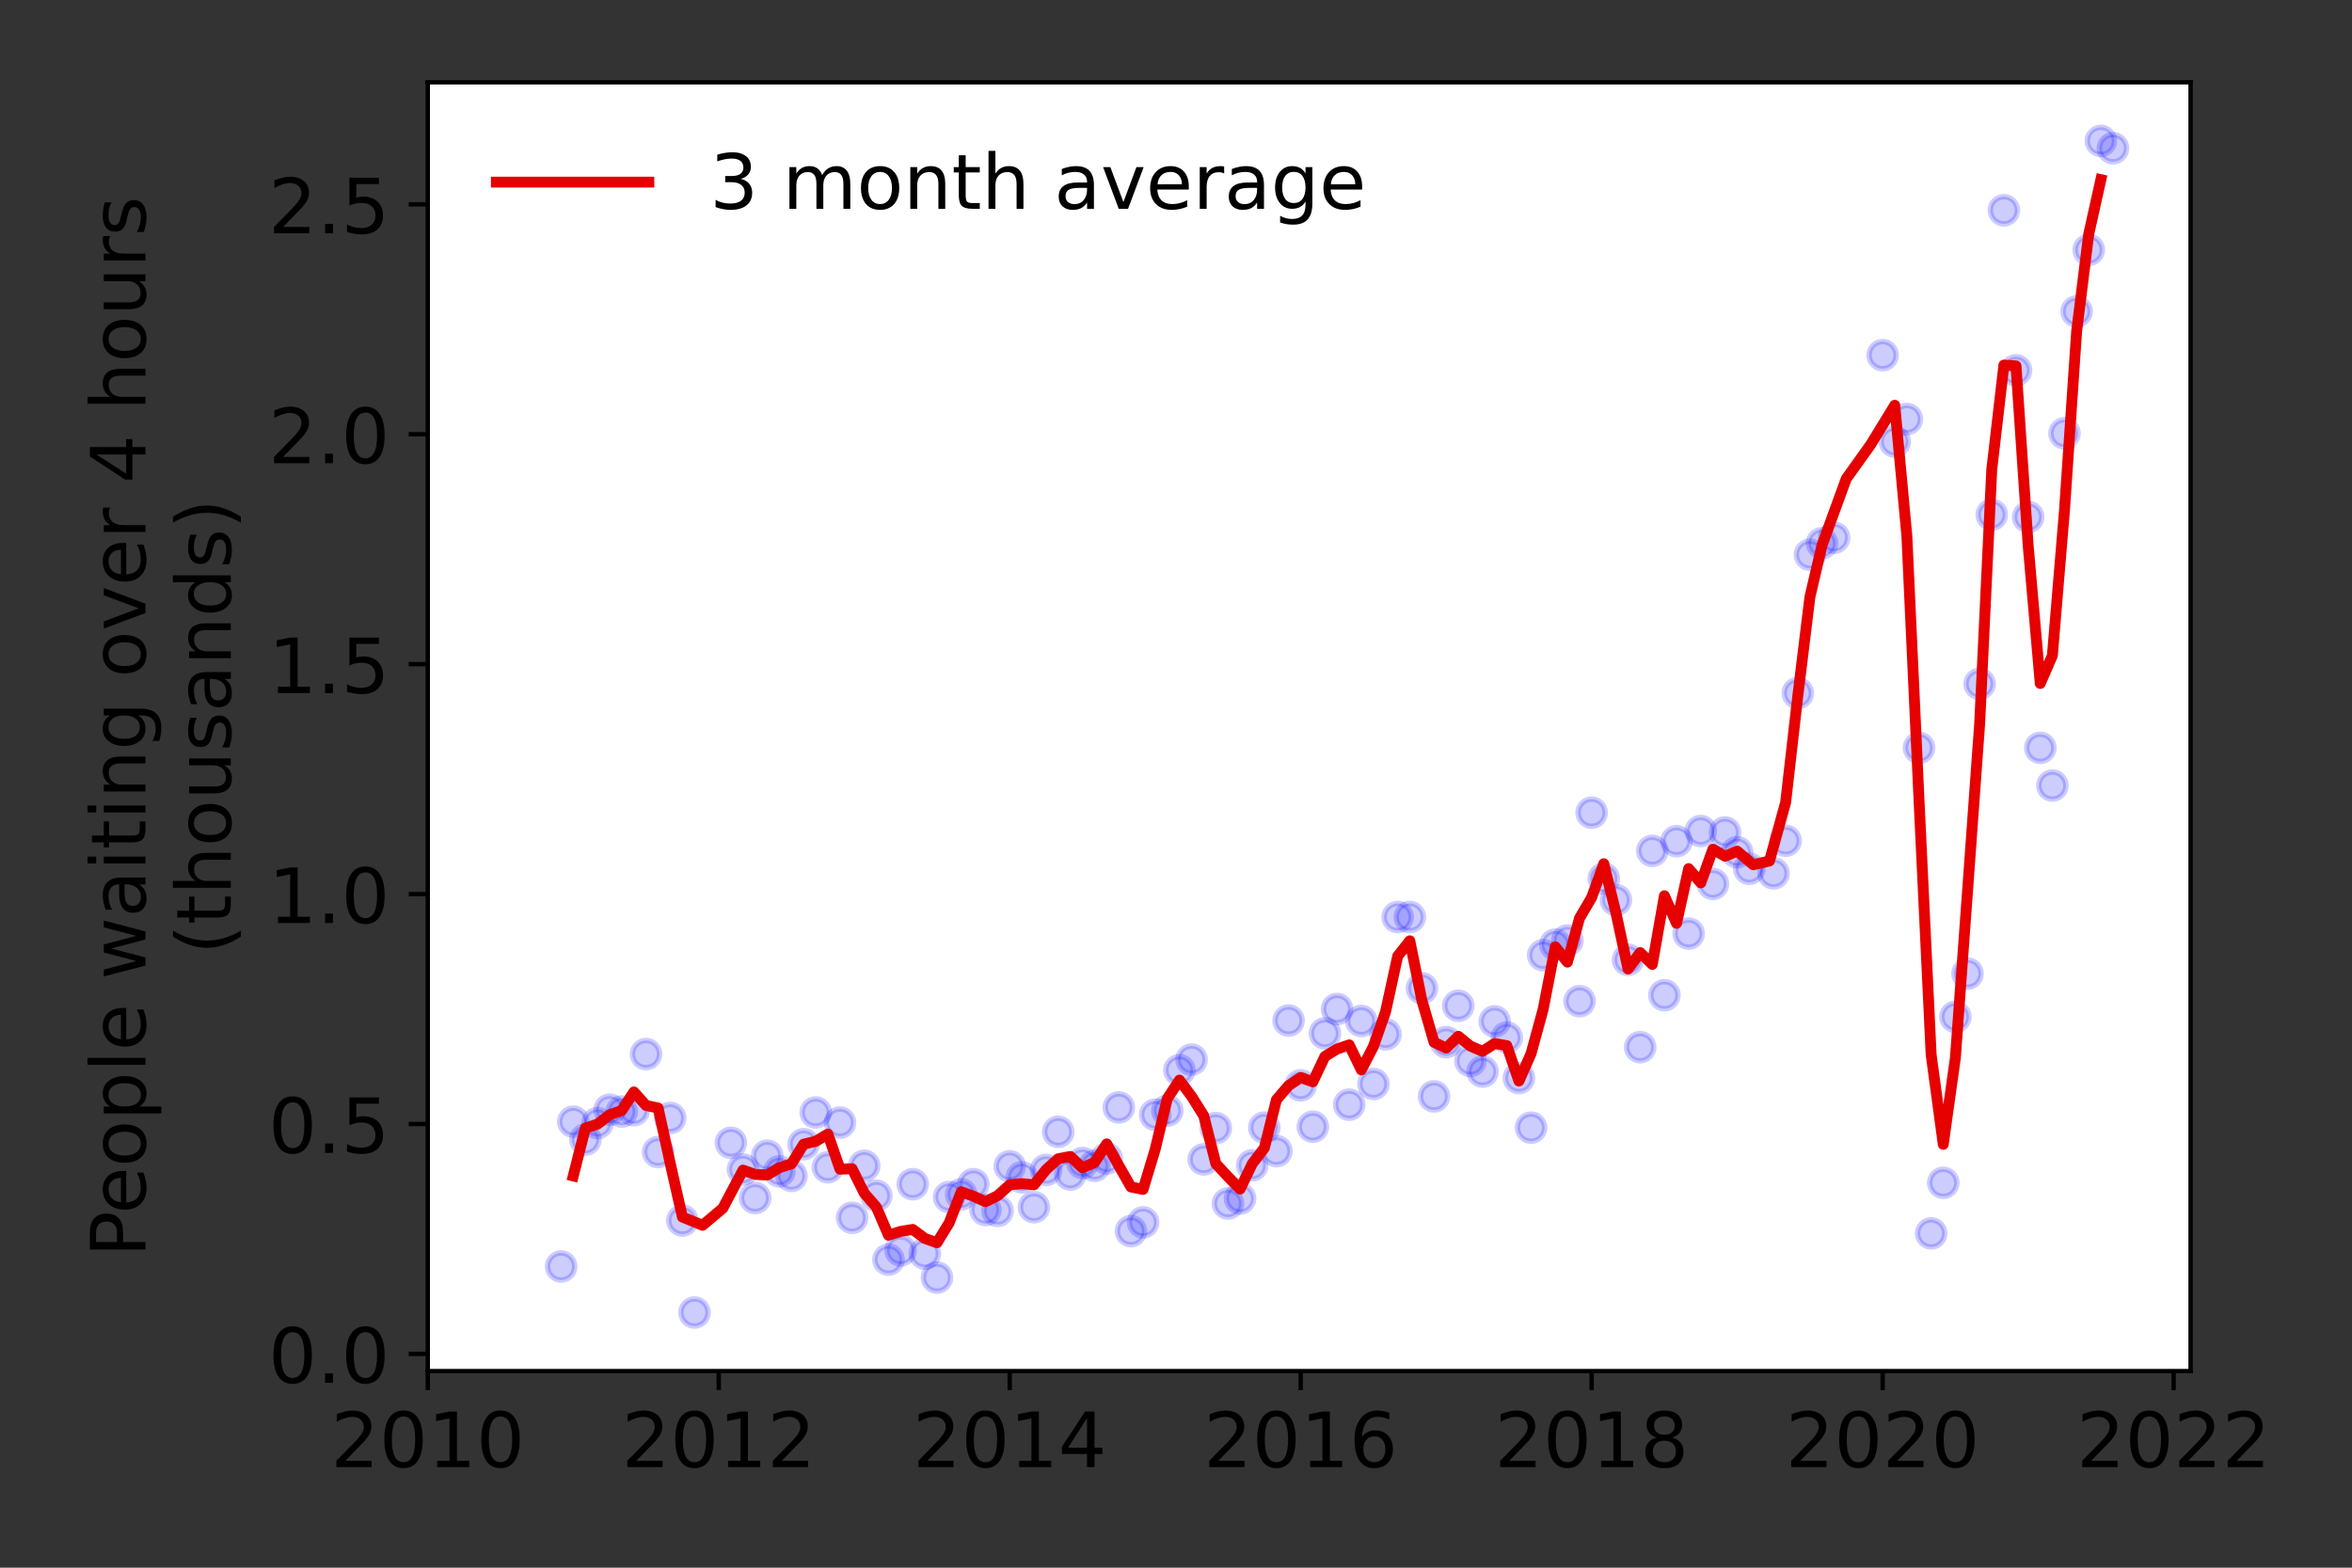 <?xml version="1.0" encoding="utf-8" standalone="no"?>
<!DOCTYPE svg PUBLIC "-//W3C//DTD SVG 1.1//EN"
  "http://www.w3.org/Graphics/SVG/1.1/DTD/svg11.dtd">
<!-- Created with matplotlib (https://matplotlib.org/) -->
<svg height="288pt" version="1.1" viewBox="0 0 432 288" width="432pt" xmlns="http://www.w3.org/2000/svg" xmlns:xlink="http://www.w3.org/1999/xlink">
 <rect x="0" y="0" width="432" height="288" fill="#333333" stroke="none"/>
 <defs>
  <style type="text/css">*{stroke-linecap:butt;stroke-linejoin:round;}</style>
 </defs>
 <g id="figure_1">
  <g id="patch_1">
   <path d="M 0 288 
L 432 288 
L 432 0 
L 0 0 
z
" style="fill:none;"/>
  </g>
  <g id="axes_1">
   <g id="patch_2">
    <path d="M 78.57 251.88 
L 402.354 251.88 
L 402.354 15.12 
L 78.57 15.12 
z
" style="fill:#ffffff;"/>
   </g>
   <g id="matplotlib.axis_1">
    <g id="xtick_1">
     <g id="line2d_1">
      <defs>
       <path d="M 0 0 
L 0 3.5 
" id="m9448a39a56" style="stroke:#000000;stroke-width:0.8;"/>
      </defs>
      <g>
       <use style="stroke:#000000;stroke-width:0.8;" x="78.57" xlink:href="#m9448a39a56" y="251.88"/>
      </g>
     </g>
     <g id="text_1">
      <!-- 2010 -->
      <g transform="translate(60.755 269.518)scale(0.14 -0.14)">
       <defs>
        <path d="M 19.188 8.297 
L 53.609 8.297 
L 53.609 0 
L 7.328 0 
L 7.328 8.297 
Q 12.938 14.109 22.625 23.891 
Q 32.328 33.688 34.812 36.531 
Q 39.547 41.844 41.422 45.531 
Q 43.312 49.219 43.312 52.781 
Q 43.312 58.594 39.234 62.25 
Q 35.156 65.922 28.609 65.922 
Q 23.969 65.922 18.812 64.312 
Q 13.672 62.703 7.812 59.422 
L 7.812 69.391 
Q 13.766 71.781 18.938 73 
Q 24.125 74.219 28.422 74.219 
Q 39.75 74.219 46.484 68.547 
Q 53.219 62.891 53.219 53.422 
Q 53.219 48.922 51.531 44.891 
Q 49.859 40.875 45.406 35.406 
Q 44.188 33.984 37.641 27.219 
Q 31.109 20.453 19.188 8.297 
z
" id="DejaVuSans-50"/>
        <path d="M 31.781 66.406 
Q 24.172 66.406 20.328 58.906 
Q 16.5 51.422 16.5 36.375 
Q 16.5 21.391 20.328 13.891 
Q 24.172 6.391 31.781 6.391 
Q 39.453 6.391 43.281 13.891 
Q 47.125 21.391 47.125 36.375 
Q 47.125 51.422 43.281 58.906 
Q 39.453 66.406 31.781 66.406 
z
M 31.781 74.219 
Q 44.047 74.219 50.516 64.516 
Q 56.984 54.828 56.984 36.375 
Q 56.984 17.969 50.516 8.266 
Q 44.047 -1.422 31.781 -1.422 
Q 19.531 -1.422 13.062 8.266 
Q 6.594 17.969 6.594 36.375 
Q 6.594 54.828 13.062 64.516 
Q 19.531 74.219 31.781 74.219 
z
" id="DejaVuSans-48"/>
        <path d="M 12.406 8.297 
L 28.516 8.297 
L 28.516 63.922 
L 10.984 60.406 
L 10.984 69.391 
L 28.422 72.906 
L 38.281 72.906 
L 38.281 8.297 
L 54.391 8.297 
L 54.391 0 
L 12.406 0 
z
" id="DejaVuSans-49"/>
       </defs>
       <use xlink:href="#DejaVuSans-50"/>
       <use x="63.623" xlink:href="#DejaVuSans-48"/>
       <use x="127.246" xlink:href="#DejaVuSans-49"/>
       <use x="190.869" xlink:href="#DejaVuSans-48"/>
      </g>
     </g>
    </g>
    <g id="xtick_2">
     <g id="line2d_2">
      <g>
       <use style="stroke:#000000;stroke-width:0.8;" x="132.014" xlink:href="#m9448a39a56" y="251.88"/>
      </g>
     </g>
     <g id="text_2">
      <!-- 2012 -->
      <g transform="translate(114.199 269.518)scale(0.14 -0.14)">
       <use xlink:href="#DejaVuSans-50"/>
       <use x="63.623" xlink:href="#DejaVuSans-48"/>
       <use x="127.246" xlink:href="#DejaVuSans-49"/>
       <use x="190.869" xlink:href="#DejaVuSans-50"/>
      </g>
     </g>
    </g>
    <g id="xtick_3">
     <g id="line2d_3">
      <g>
       <use style="stroke:#000000;stroke-width:0.8;" x="185.459" xlink:href="#m9448a39a56" y="251.88"/>
      </g>
     </g>
     <g id="text_3">
      <!-- 2014 -->
      <g transform="translate(167.644 269.518)scale(0.14 -0.14)">
       <defs>
        <path d="M 37.797 64.312 
L 12.891 25.391 
L 37.797 25.391 
z
M 35.203 72.906 
L 47.609 72.906 
L 47.609 25.391 
L 58.016 25.391 
L 58.016 17.188 
L 47.609 17.188 
L 47.609 0 
L 37.797 0 
L 37.797 17.188 
L 4.891 17.188 
L 4.891 26.703 
z
" id="DejaVuSans-52"/>
       </defs>
       <use xlink:href="#DejaVuSans-50"/>
       <use x="63.623" xlink:href="#DejaVuSans-48"/>
       <use x="127.246" xlink:href="#DejaVuSans-49"/>
       <use x="190.869" xlink:href="#DejaVuSans-52"/>
      </g>
     </g>
    </g>
    <g id="xtick_4">
     <g id="line2d_4">
      <g>
       <use style="stroke:#000000;stroke-width:0.8;" x="238.903" xlink:href="#m9448a39a56" y="251.88"/>
      </g>
     </g>
     <g id="text_4">
      <!-- 2016 -->
      <g transform="translate(221.088 269.518)scale(0.14 -0.14)">
       <defs>
        <path d="M 33.016 40.375 
Q 26.375 40.375 22.484 35.828 
Q 18.609 31.297 18.609 23.391 
Q 18.609 15.531 22.484 10.953 
Q 26.375 6.391 33.016 6.391 
Q 39.656 6.391 43.531 10.953 
Q 47.406 15.531 47.406 23.391 
Q 47.406 31.297 43.531 35.828 
Q 39.656 40.375 33.016 40.375 
z
M 52.594 71.297 
L 52.594 62.312 
Q 48.875 64.062 45.094 64.984 
Q 41.312 65.922 37.594 65.922 
Q 27.828 65.922 22.672 59.328 
Q 17.531 52.734 16.797 39.406 
Q 19.672 43.656 24.016 45.922 
Q 28.375 48.188 33.594 48.188 
Q 44.578 48.188 50.953 41.516 
Q 57.328 34.859 57.328 23.391 
Q 57.328 12.156 50.688 5.359 
Q 44.047 -1.422 33.016 -1.422 
Q 20.359 -1.422 13.672 8.266 
Q 6.984 17.969 6.984 36.375 
Q 6.984 53.656 15.188 63.938 
Q 23.391 74.219 37.203 74.219 
Q 40.922 74.219 44.703 73.484 
Q 48.484 72.75 52.594 71.297 
z
" id="DejaVuSans-54"/>
       </defs>
       <use xlink:href="#DejaVuSans-50"/>
       <use x="63.623" xlink:href="#DejaVuSans-48"/>
       <use x="127.246" xlink:href="#DejaVuSans-49"/>
       <use x="190.869" xlink:href="#DejaVuSans-54"/>
      </g>
     </g>
    </g>
    <g id="xtick_5">
     <g id="line2d_5">
      <g>
       <use style="stroke:#000000;stroke-width:0.8;" x="292.347" xlink:href="#m9448a39a56" y="251.88"/>
      </g>
     </g>
     <g id="text_5">
      <!-- 2018 -->
      <g transform="translate(274.532 269.518)scale(0.14 -0.14)">
       <defs>
        <path d="M 31.781 34.625 
Q 24.75 34.625 20.719 30.859 
Q 16.703 27.094 16.703 20.516 
Q 16.703 13.922 20.719 10.156 
Q 24.75 6.391 31.781 6.391 
Q 38.812 6.391 42.859 10.172 
Q 46.922 13.969 46.922 20.516 
Q 46.922 27.094 42.891 30.859 
Q 38.875 34.625 31.781 34.625 
z
M 21.922 38.812 
Q 15.578 40.375 12.031 44.719 
Q 8.5 49.078 8.5 55.328 
Q 8.5 64.062 14.719 69.141 
Q 20.953 74.219 31.781 74.219 
Q 42.672 74.219 48.875 69.141 
Q 55.078 64.062 55.078 55.328 
Q 55.078 49.078 51.531 44.719 
Q 48 40.375 41.703 38.812 
Q 48.828 37.156 52.797 32.312 
Q 56.781 27.484 56.781 20.516 
Q 56.781 9.906 50.312 4.234 
Q 43.844 -1.422 31.781 -1.422 
Q 19.734 -1.422 13.25 4.234 
Q 6.781 9.906 6.781 20.516 
Q 6.781 27.484 10.781 32.312 
Q 14.797 37.156 21.922 38.812 
z
M 18.312 54.391 
Q 18.312 48.734 21.844 45.562 
Q 25.391 42.391 31.781 42.391 
Q 38.141 42.391 41.719 45.562 
Q 45.312 48.734 45.312 54.391 
Q 45.312 60.062 41.719 63.234 
Q 38.141 66.406 31.781 66.406 
Q 25.391 66.406 21.844 63.234 
Q 18.312 60.062 18.312 54.391 
z
" id="DejaVuSans-56"/>
       </defs>
       <use xlink:href="#DejaVuSans-50"/>
       <use x="63.623" xlink:href="#DejaVuSans-48"/>
       <use x="127.246" xlink:href="#DejaVuSans-49"/>
       <use x="190.869" xlink:href="#DejaVuSans-56"/>
      </g>
     </g>
    </g>
    <g id="xtick_6">
     <g id="line2d_6">
      <g>
       <use style="stroke:#000000;stroke-width:0.8;" x="345.792" xlink:href="#m9448a39a56" y="251.88"/>
      </g>
     </g>
     <g id="text_6">
      <!-- 2020 -->
      <g transform="translate(327.977 269.518)scale(0.14 -0.14)">
       <use xlink:href="#DejaVuSans-50"/>
       <use x="63.623" xlink:href="#DejaVuSans-48"/>
       <use x="127.246" xlink:href="#DejaVuSans-50"/>
       <use x="190.869" xlink:href="#DejaVuSans-48"/>
      </g>
     </g>
    </g>
    <g id="xtick_7">
     <g id="line2d_7">
      <g>
       <use style="stroke:#000000;stroke-width:0.8;" x="399.236" xlink:href="#m9448a39a56" y="251.88"/>
      </g>
     </g>
     <g id="text_7">
      <!-- 2022 -->
      <g transform="translate(381.421 269.518)scale(0.14 -0.14)">
       <use xlink:href="#DejaVuSans-50"/>
       <use x="63.623" xlink:href="#DejaVuSans-48"/>
       <use x="127.246" xlink:href="#DejaVuSans-50"/>
       <use x="190.869" xlink:href="#DejaVuSans-50"/>
      </g>
     </g>
    </g>
   </g>
   <g id="matplotlib.axis_2">
    <g id="ytick_1">
     <g id="line2d_8">
      <defs>
       <path d="M 0 0 
L -3.5 0 
" id="md615475033" style="stroke:#000000;stroke-width:0.8;"/>
      </defs>
      <g>
       <use style="stroke:#000000;stroke-width:0.8;" x="78.57" xlink:href="#md615475033" y="248.721"/>
      </g>
     </g>
     <g id="text_8">
      <!-- 0.0 -->
      <g transform="translate(49.306 254.04)scale(0.14 -0.14)">
       <defs>
        <path d="M 10.688 12.406 
L 21 12.406 
L 21 0 
L 10.688 0 
z
" id="DejaVuSans-46"/>
       </defs>
       <use xlink:href="#DejaVuSans-48"/>
       <use x="63.623" xlink:href="#DejaVuSans-46"/>
       <use x="95.41" xlink:href="#DejaVuSans-48"/>
      </g>
     </g>
    </g>
    <g id="ytick_2">
     <g id="line2d_9">
      <g>
       <use style="stroke:#000000;stroke-width:0.8;" x="78.57" xlink:href="#md615475033" y="206.484"/>
      </g>
     </g>
     <g id="text_9">
      <!-- 0.5 -->
      <g transform="translate(49.306 211.803)scale(0.14 -0.14)">
       <defs>
        <path d="M 10.797 72.906 
L 49.516 72.906 
L 49.516 64.594 
L 19.828 64.594 
L 19.828 46.734 
Q 21.969 47.469 24.109 47.828 
Q 26.266 48.188 28.422 48.188 
Q 40.625 48.188 47.75 41.5 
Q 54.891 34.812 54.891 23.391 
Q 54.891 11.625 47.562 5.094 
Q 40.234 -1.422 26.906 -1.422 
Q 22.312 -1.422 17.547 -0.641 
Q 12.797 0.141 7.719 1.703 
L 7.719 11.625 
Q 12.109 9.234 16.797 8.062 
Q 21.484 6.891 26.703 6.891 
Q 35.156 6.891 40.078 11.328 
Q 45.016 15.766 45.016 23.391 
Q 45.016 31 40.078 35.438 
Q 35.156 39.891 26.703 39.891 
Q 22.75 39.891 18.812 39.016 
Q 14.891 38.141 10.797 36.281 
z
" id="DejaVuSans-53"/>
       </defs>
       <use xlink:href="#DejaVuSans-48"/>
       <use x="63.623" xlink:href="#DejaVuSans-46"/>
       <use x="95.41" xlink:href="#DejaVuSans-53"/>
      </g>
     </g>
    </g>
    <g id="ytick_3">
     <g id="line2d_10">
      <g>
       <use style="stroke:#000000;stroke-width:0.8;" x="78.57" xlink:href="#md615475033" y="164.248"/>
      </g>
     </g>
     <g id="text_10">
      <!-- 1.0 -->
      <g transform="translate(49.306 169.567)scale(0.14 -0.14)">
       <use xlink:href="#DejaVuSans-49"/>
       <use x="63.623" xlink:href="#DejaVuSans-46"/>
       <use x="95.41" xlink:href="#DejaVuSans-48"/>
      </g>
     </g>
    </g>
    <g id="ytick_4">
     <g id="line2d_11">
      <g>
       <use style="stroke:#000000;stroke-width:0.8;" x="78.57" xlink:href="#md615475033" y="122.012"/>
      </g>
     </g>
     <g id="text_11">
      <!-- 1.5 -->
      <g transform="translate(49.306 127.331)scale(0.14 -0.14)">
       <use xlink:href="#DejaVuSans-49"/>
       <use x="63.623" xlink:href="#DejaVuSans-46"/>
       <use x="95.41" xlink:href="#DejaVuSans-53"/>
      </g>
     </g>
    </g>
    <g id="ytick_5">
     <g id="line2d_12">
      <g>
       <use style="stroke:#000000;stroke-width:0.8;" x="78.57" xlink:href="#md615475033" y="79.775"/>
      </g>
     </g>
     <g id="text_12">
      <!-- 2.0 -->
      <g transform="translate(49.306 85.094)scale(0.14 -0.14)">
       <use xlink:href="#DejaVuSans-50"/>
       <use x="63.623" xlink:href="#DejaVuSans-46"/>
       <use x="95.41" xlink:href="#DejaVuSans-48"/>
      </g>
     </g>
    </g>
    <g id="ytick_6">
     <g id="line2d_13">
      <g>
       <use style="stroke:#000000;stroke-width:0.8;" x="78.57" xlink:href="#md615475033" y="37.539"/>
      </g>
     </g>
     <g id="text_13">
      <!-- 2.5 -->
      <g transform="translate(49.306 42.858)scale(0.14 -0.14)">
       <use xlink:href="#DejaVuSans-50"/>
       <use x="63.623" xlink:href="#DejaVuSans-46"/>
       <use x="95.41" xlink:href="#DejaVuSans-53"/>
      </g>
     </g>
    </g>
    <g id="text_14">
     <!-- People waiting over 4 hours -->
     <g transform="translate(26.717 230.925)rotate(-90)scale(0.14 -0.14)">
      <defs>
       <path d="M 19.672 64.797 
L 19.672 37.406 
L 32.078 37.406 
Q 38.969 37.406 42.719 40.969 
Q 46.484 44.531 46.484 51.125 
Q 46.484 57.672 42.719 61.234 
Q 38.969 64.797 32.078 64.797 
z
M 9.812 72.906 
L 32.078 72.906 
Q 44.344 72.906 50.609 67.359 
Q 56.891 61.812 56.891 51.125 
Q 56.891 40.328 50.609 34.812 
Q 44.344 29.297 32.078 29.297 
L 19.672 29.297 
L 19.672 0 
L 9.812 0 
z
" id="DejaVuSans-80"/>
       <path d="M 56.203 29.594 
L 56.203 25.203 
L 14.891 25.203 
Q 15.484 15.922 20.484 11.062 
Q 25.484 6.203 34.422 6.203 
Q 39.594 6.203 44.453 7.469 
Q 49.312 8.734 54.109 11.281 
L 54.109 2.781 
Q 49.266 0.734 44.188 -0.344 
Q 39.109 -1.422 33.891 -1.422 
Q 20.797 -1.422 13.156 6.188 
Q 5.516 13.812 5.516 26.812 
Q 5.516 40.234 12.766 48.109 
Q 20.016 56 32.328 56 
Q 43.359 56 49.781 48.891 
Q 56.203 41.797 56.203 29.594 
z
M 47.219 32.234 
Q 47.125 39.594 43.094 43.984 
Q 39.062 48.391 32.422 48.391 
Q 24.906 48.391 20.391 44.141 
Q 15.875 39.891 15.188 32.172 
z
" id="DejaVuSans-101"/>
       <path d="M 30.609 48.391 
Q 23.391 48.391 19.188 42.75 
Q 14.984 37.109 14.984 27.297 
Q 14.984 17.484 19.156 11.844 
Q 23.344 6.203 30.609 6.203 
Q 37.797 6.203 41.984 11.859 
Q 46.188 17.531 46.188 27.297 
Q 46.188 37.016 41.984 42.703 
Q 37.797 48.391 30.609 48.391 
z
M 30.609 56 
Q 42.328 56 49.016 48.375 
Q 55.719 40.766 55.719 27.297 
Q 55.719 13.875 49.016 6.219 
Q 42.328 -1.422 30.609 -1.422 
Q 18.844 -1.422 12.172 6.219 
Q 5.516 13.875 5.516 27.297 
Q 5.516 40.766 12.172 48.375 
Q 18.844 56 30.609 56 
z
" id="DejaVuSans-111"/>
       <path d="M 18.109 8.203 
L 18.109 -20.797 
L 9.078 -20.797 
L 9.078 54.688 
L 18.109 54.688 
L 18.109 46.391 
Q 20.953 51.266 25.266 53.625 
Q 29.594 56 35.594 56 
Q 45.562 56 51.781 48.094 
Q 58.016 40.188 58.016 27.297 
Q 58.016 14.406 51.781 6.484 
Q 45.562 -1.422 35.594 -1.422 
Q 29.594 -1.422 25.266 0.953 
Q 20.953 3.328 18.109 8.203 
z
M 48.688 27.297 
Q 48.688 37.203 44.609 42.844 
Q 40.531 48.484 33.406 48.484 
Q 26.266 48.484 22.188 42.844 
Q 18.109 37.203 18.109 27.297 
Q 18.109 17.391 22.188 11.75 
Q 26.266 6.109 33.406 6.109 
Q 40.531 6.109 44.609 11.75 
Q 48.688 17.391 48.688 27.297 
z
" id="DejaVuSans-112"/>
       <path d="M 9.422 75.984 
L 18.406 75.984 
L 18.406 0 
L 9.422 0 
z
" id="DejaVuSans-108"/>
       <path id="DejaVuSans-32"/>
       <path d="M 4.203 54.688 
L 13.188 54.688 
L 24.422 12.016 
L 35.594 54.688 
L 46.188 54.688 
L 57.422 12.016 
L 68.609 54.688 
L 77.594 54.688 
L 63.281 0 
L 52.688 0 
L 40.922 44.828 
L 29.109 0 
L 18.5 0 
z
" id="DejaVuSans-119"/>
       <path d="M 34.281 27.484 
Q 23.391 27.484 19.188 25 
Q 14.984 22.516 14.984 16.5 
Q 14.984 11.719 18.141 8.906 
Q 21.297 6.109 26.703 6.109 
Q 34.188 6.109 38.703 11.406 
Q 43.219 16.703 43.219 25.484 
L 43.219 27.484 
z
M 52.203 31.203 
L 52.203 0 
L 43.219 0 
L 43.219 8.297 
Q 40.141 3.328 35.547 0.953 
Q 30.953 -1.422 24.312 -1.422 
Q 15.922 -1.422 10.953 3.297 
Q 6 8.016 6 15.922 
Q 6 25.141 12.172 29.828 
Q 18.359 34.516 30.609 34.516 
L 43.219 34.516 
L 43.219 35.406 
Q 43.219 41.609 39.141 45 
Q 35.062 48.391 27.688 48.391 
Q 23 48.391 18.547 47.266 
Q 14.109 46.141 10.016 43.891 
L 10.016 52.203 
Q 14.938 54.109 19.578 55.047 
Q 24.219 56 28.609 56 
Q 40.484 56 46.344 49.844 
Q 52.203 43.703 52.203 31.203 
z
" id="DejaVuSans-97"/>
       <path d="M 9.422 54.688 
L 18.406 54.688 
L 18.406 0 
L 9.422 0 
z
M 9.422 75.984 
L 18.406 75.984 
L 18.406 64.594 
L 9.422 64.594 
z
" id="DejaVuSans-105"/>
       <path d="M 18.312 70.219 
L 18.312 54.688 
L 36.812 54.688 
L 36.812 47.703 
L 18.312 47.703 
L 18.312 18.016 
Q 18.312 11.328 20.141 9.422 
Q 21.969 7.516 27.594 7.516 
L 36.812 7.516 
L 36.812 0 
L 27.594 0 
Q 17.188 0 13.234 3.875 
Q 9.281 7.766 9.281 18.016 
L 9.281 47.703 
L 2.688 47.703 
L 2.688 54.688 
L 9.281 54.688 
L 9.281 70.219 
z
" id="DejaVuSans-116"/>
       <path d="M 54.891 33.016 
L 54.891 0 
L 45.906 0 
L 45.906 32.719 
Q 45.906 40.484 42.875 44.328 
Q 39.844 48.188 33.797 48.188 
Q 26.516 48.188 22.312 43.547 
Q 18.109 38.922 18.109 30.906 
L 18.109 0 
L 9.078 0 
L 9.078 54.688 
L 18.109 54.688 
L 18.109 46.188 
Q 21.344 51.125 25.703 53.562 
Q 30.078 56 35.797 56 
Q 45.219 56 50.047 50.172 
Q 54.891 44.344 54.891 33.016 
z
" id="DejaVuSans-110"/>
       <path d="M 45.406 27.984 
Q 45.406 37.75 41.375 43.109 
Q 37.359 48.484 30.078 48.484 
Q 22.859 48.484 18.828 43.109 
Q 14.797 37.75 14.797 27.984 
Q 14.797 18.266 18.828 12.891 
Q 22.859 7.516 30.078 7.516 
Q 37.359 7.516 41.375 12.891 
Q 45.406 18.266 45.406 27.984 
z
M 54.391 6.781 
Q 54.391 -7.172 48.188 -13.984 
Q 42 -20.797 29.203 -20.797 
Q 24.469 -20.797 20.266 -20.094 
Q 16.062 -19.391 12.109 -17.922 
L 12.109 -9.188 
Q 16.062 -11.328 19.922 -12.344 
Q 23.781 -13.375 27.781 -13.375 
Q 36.625 -13.375 41.016 -8.766 
Q 45.406 -4.156 45.406 5.172 
L 45.406 9.625 
Q 42.625 4.781 38.281 2.391 
Q 33.938 0 27.875 0 
Q 17.828 0 11.672 7.656 
Q 5.516 15.328 5.516 27.984 
Q 5.516 40.672 11.672 48.328 
Q 17.828 56 27.875 56 
Q 33.938 56 38.281 53.609 
Q 42.625 51.219 45.406 46.391 
L 45.406 54.688 
L 54.391 54.688 
z
" id="DejaVuSans-103"/>
       <path d="M 2.984 54.688 
L 12.5 54.688 
L 29.594 8.797 
L 46.688 54.688 
L 56.203 54.688 
L 35.688 0 
L 23.484 0 
z
" id="DejaVuSans-118"/>
       <path d="M 41.109 46.297 
Q 39.594 47.172 37.812 47.578 
Q 36.031 48 33.891 48 
Q 26.266 48 22.188 43.047 
Q 18.109 38.094 18.109 28.812 
L 18.109 0 
L 9.078 0 
L 9.078 54.688 
L 18.109 54.688 
L 18.109 46.188 
Q 20.953 51.172 25.484 53.578 
Q 30.031 56 36.531 56 
Q 37.453 56 38.578 55.875 
Q 39.703 55.766 41.062 55.516 
z
" id="DejaVuSans-114"/>
       <path d="M 54.891 33.016 
L 54.891 0 
L 45.906 0 
L 45.906 32.719 
Q 45.906 40.484 42.875 44.328 
Q 39.844 48.188 33.797 48.188 
Q 26.516 48.188 22.312 43.547 
Q 18.109 38.922 18.109 30.906 
L 18.109 0 
L 9.078 0 
L 9.078 75.984 
L 18.109 75.984 
L 18.109 46.188 
Q 21.344 51.125 25.703 53.562 
Q 30.078 56 35.797 56 
Q 45.219 56 50.047 50.172 
Q 54.891 44.344 54.891 33.016 
z
" id="DejaVuSans-104"/>
       <path d="M 8.5 21.578 
L 8.5 54.688 
L 17.484 54.688 
L 17.484 21.922 
Q 17.484 14.156 20.5 10.266 
Q 23.531 6.391 29.594 6.391 
Q 36.859 6.391 41.078 11.031 
Q 45.312 15.672 45.312 23.688 
L 45.312 54.688 
L 54.297 54.688 
L 54.297 0 
L 45.312 0 
L 45.312 8.406 
Q 42.047 3.422 37.719 1 
Q 33.406 -1.422 27.688 -1.422 
Q 18.266 -1.422 13.375 4.438 
Q 8.5 10.297 8.5 21.578 
z
M 31.109 56 
z
" id="DejaVuSans-117"/>
       <path d="M 44.281 53.078 
L 44.281 44.578 
Q 40.484 46.531 36.375 47.5 
Q 32.281 48.484 27.875 48.484 
Q 21.188 48.484 17.844 46.438 
Q 14.5 44.391 14.5 40.281 
Q 14.5 37.156 16.891 35.375 
Q 19.281 33.594 26.516 31.984 
L 29.594 31.297 
Q 39.156 29.25 43.188 25.516 
Q 47.219 21.781 47.219 15.094 
Q 47.219 7.469 41.188 3.016 
Q 35.156 -1.422 24.609 -1.422 
Q 20.219 -1.422 15.453 -0.562 
Q 10.688 0.297 5.422 2 
L 5.422 11.281 
Q 10.406 8.688 15.234 7.391 
Q 20.062 6.109 24.812 6.109 
Q 31.156 6.109 34.562 8.281 
Q 37.984 10.453 37.984 14.406 
Q 37.984 18.062 35.516 20.016 
Q 33.062 21.969 24.703 23.781 
L 21.578 24.516 
Q 13.234 26.266 9.516 29.906 
Q 5.812 33.547 5.812 39.891 
Q 5.812 47.609 11.281 51.797 
Q 16.75 56 26.812 56 
Q 31.781 56 36.172 55.266 
Q 40.578 54.547 44.281 53.078 
z
" id="DejaVuSans-115"/>
      </defs>
      <use xlink:href="#DejaVuSans-80"/>
      <use x="56.678" xlink:href="#DejaVuSans-101"/>
      <use x="118.201" xlink:href="#DejaVuSans-111"/>
      <use x="179.383" xlink:href="#DejaVuSans-112"/>
      <use x="242.859" xlink:href="#DejaVuSans-108"/>
      <use x="270.643" xlink:href="#DejaVuSans-101"/>
      <use x="332.166" xlink:href="#DejaVuSans-32"/>
      <use x="363.953" xlink:href="#DejaVuSans-119"/>
      <use x="445.74" xlink:href="#DejaVuSans-97"/>
      <use x="507.02" xlink:href="#DejaVuSans-105"/>
      <use x="534.803" xlink:href="#DejaVuSans-116"/>
      <use x="574.012" xlink:href="#DejaVuSans-105"/>
      <use x="601.795" xlink:href="#DejaVuSans-110"/>
      <use x="665.174" xlink:href="#DejaVuSans-103"/>
      <use x="728.65" xlink:href="#DejaVuSans-32"/>
      <use x="760.438" xlink:href="#DejaVuSans-111"/>
      <use x="821.619" xlink:href="#DejaVuSans-118"/>
      <use x="880.799" xlink:href="#DejaVuSans-101"/>
      <use x="942.322" xlink:href="#DejaVuSans-114"/>
      <use x="983.436" xlink:href="#DejaVuSans-32"/>
      <use x="1015.223" xlink:href="#DejaVuSans-52"/>
      <use x="1078.846" xlink:href="#DejaVuSans-32"/>
      <use x="1110.633" xlink:href="#DejaVuSans-104"/>
      <use x="1174.012" xlink:href="#DejaVuSans-111"/>
      <use x="1235.193" xlink:href="#DejaVuSans-117"/>
      <use x="1298.572" xlink:href="#DejaVuSans-114"/>
      <use x="1339.686" xlink:href="#DejaVuSans-115"/>
     </g>
     <!-- (thousands) -->
     <g transform="translate(42.394 175.325)rotate(-90)scale(0.14 -0.14)">
      <defs>
       <path d="M 31 75.875 
Q 24.469 64.656 21.281 53.656 
Q 18.109 42.672 18.109 31.391 
Q 18.109 20.125 21.312 9.062 
Q 24.516 -2 31 -13.188 
L 23.188 -13.188 
Q 15.875 -1.703 12.234 9.375 
Q 8.594 20.453 8.594 31.391 
Q 8.594 42.281 12.203 53.312 
Q 15.828 64.359 23.188 75.875 
z
" id="DejaVuSans-40"/>
       <path d="M 45.406 46.391 
L 45.406 75.984 
L 54.391 75.984 
L 54.391 0 
L 45.406 0 
L 45.406 8.203 
Q 42.578 3.328 38.25 0.953 
Q 33.938 -1.422 27.875 -1.422 
Q 17.969 -1.422 11.734 6.484 
Q 5.516 14.406 5.516 27.297 
Q 5.516 40.188 11.734 48.094 
Q 17.969 56 27.875 56 
Q 33.938 56 38.25 53.625 
Q 42.578 51.266 45.406 46.391 
z
M 14.797 27.297 
Q 14.797 17.391 18.875 11.75 
Q 22.953 6.109 30.078 6.109 
Q 37.203 6.109 41.297 11.75 
Q 45.406 17.391 45.406 27.297 
Q 45.406 37.203 41.297 42.844 
Q 37.203 48.484 30.078 48.484 
Q 22.953 48.484 18.875 42.844 
Q 14.797 37.203 14.797 27.297 
z
" id="DejaVuSans-100"/>
       <path d="M 8.016 75.875 
L 15.828 75.875 
Q 23.141 64.359 26.781 53.312 
Q 30.422 42.281 30.422 31.391 
Q 30.422 20.453 26.781 9.375 
Q 23.141 -1.703 15.828 -13.188 
L 8.016 -13.188 
Q 14.5 -2 17.703 9.062 
Q 20.906 20.125 20.906 31.391 
Q 20.906 42.672 17.703 53.656 
Q 14.5 64.656 8.016 75.875 
z
" id="DejaVuSans-41"/>
      </defs>
      <use xlink:href="#DejaVuSans-40"/>
      <use x="39.014" xlink:href="#DejaVuSans-116"/>
      <use x="78.223" xlink:href="#DejaVuSans-104"/>
      <use x="141.602" xlink:href="#DejaVuSans-111"/>
      <use x="202.783" xlink:href="#DejaVuSans-117"/>
      <use x="266.162" xlink:href="#DejaVuSans-115"/>
      <use x="318.262" xlink:href="#DejaVuSans-97"/>
      <use x="379.541" xlink:href="#DejaVuSans-110"/>
      <use x="442.92" xlink:href="#DejaVuSans-100"/>
      <use x="506.396" xlink:href="#DejaVuSans-115"/>
      <use x="558.496" xlink:href="#DejaVuSans-41"/>
     </g>
    </g>
   </g>
   <g id="line2d_14">
    <defs>
     <path d="M 0 2.5 
C 0.663 2.5 1.299 2.237 1.768 1.768 
C 2.237 1.299 2.5 0.663 2.5 0 
C 2.5 -0.663 2.237 -1.299 1.768 -1.768 
C 1.299 -2.237 0.663 -2.5 0 -2.5 
C -0.663 -2.5 -1.299 -2.237 -1.768 -1.768 
C -2.237 -1.299 -2.5 -0.663 -2.5 0 
C -2.5 0.663 -2.237 1.299 -1.768 1.768 
C -1.299 2.237 -0.663 2.5 0 2.5 
z
" id="m9ff511fd4f" style="stroke:#0000ff;stroke-opacity:0.2;"/>
    </defs>
    <g clip-path="url(#p48d1ba47e1)">
     <use style="fill:#0000ff;fill-opacity:0.2;stroke:#0000ff;stroke-opacity:0.2;" x="388.102" xlink:href="#m9ff511fd4f" y="27.233"/>
     <use style="fill:#0000ff;fill-opacity:0.2;stroke:#0000ff;stroke-opacity:0.2;" x="385.875" xlink:href="#m9ff511fd4f" y="25.882"/>
     <use style="fill:#0000ff;fill-opacity:0.2;stroke:#0000ff;stroke-opacity:0.2;" x="383.648" xlink:href="#m9ff511fd4f" y="45.902"/>
     <use style="fill:#0000ff;fill-opacity:0.2;stroke:#0000ff;stroke-opacity:0.2;" x="381.421" xlink:href="#m9ff511fd4f" y="57.221"/>
     <use style="fill:#0000ff;fill-opacity:0.2;stroke:#0000ff;stroke-opacity:0.2;" x="379.194" xlink:href="#m9ff511fd4f" y="79.606"/>
     <use style="fill:#0000ff;fill-opacity:0.2;stroke:#0000ff;stroke-opacity:0.2;" x="376.968" xlink:href="#m9ff511fd4f" y="144.313"/>
     <use style="fill:#0000ff;fill-opacity:0.2;stroke:#0000ff;stroke-opacity:0.2;" x="374.741" xlink:href="#m9ff511fd4f" y="137.386"/>
     <use style="fill:#0000ff;fill-opacity:0.2;stroke:#0000ff;stroke-opacity:0.2;" x="372.514" xlink:href="#m9ff511fd4f" y="94.98"/>
     <use style="fill:#0000ff;fill-opacity:0.2;stroke:#0000ff;stroke-opacity:0.2;" x="370.287" xlink:href="#m9ff511fd4f" y="68.034"/>
     <use style="fill:#0000ff;fill-opacity:0.2;stroke:#0000ff;stroke-opacity:0.2;" x="368.06" xlink:href="#m9ff511fd4f" y="38.637"/>
     <use style="fill:#0000ff;fill-opacity:0.2;stroke:#0000ff;stroke-opacity:0.2;" x="365.833" xlink:href="#m9ff511fd4f" y="94.558"/>
     <use style="fill:#0000ff;fill-opacity:0.2;stroke:#0000ff;stroke-opacity:0.2;" x="363.607" xlink:href="#m9ff511fd4f" y="125.644"/>
     <use style="fill:#0000ff;fill-opacity:0.2;stroke:#0000ff;stroke-opacity:0.2;" x="361.38" xlink:href="#m9ff511fd4f" y="178.862"/>
     <use style="fill:#0000ff;fill-opacity:0.2;stroke:#0000ff;stroke-opacity:0.2;" x="359.153" xlink:href="#m9ff511fd4f" y="186.802"/>
     <use style="fill:#0000ff;fill-opacity:0.2;stroke:#0000ff;stroke-opacity:0.2;" x="356.926" xlink:href="#m9ff511fd4f" y="217.297"/>
     <use style="fill:#0000ff;fill-opacity:0.2;stroke:#0000ff;stroke-opacity:0.2;" x="354.699" xlink:href="#m9ff511fd4f" y="226.589"/>
     <use style="fill:#0000ff;fill-opacity:0.2;stroke:#0000ff;stroke-opacity:0.2;" x="352.472" xlink:href="#m9ff511fd4f" y="137.386"/>
     <use style="fill:#0000ff;fill-opacity:0.2;stroke:#0000ff;stroke-opacity:0.2;" x="350.245" xlink:href="#m9ff511fd4f" y="76.988"/>
     <use style="fill:#0000ff;fill-opacity:0.2;stroke:#0000ff;stroke-opacity:0.2;" x="348.019" xlink:href="#m9ff511fd4f" y="81.127"/>
     <use style="fill:#0000ff;fill-opacity:0.2;stroke:#0000ff;stroke-opacity:0.2;" x="345.792" xlink:href="#m9ff511fd4f" y="65.246"/>
     <use style="fill:#0000ff;fill-opacity:0.2;stroke:#0000ff;stroke-opacity:0.2;" x="336.884" xlink:href="#m9ff511fd4f" y="98.782"/>
     <use style="fill:#0000ff;fill-opacity:0.2;stroke:#0000ff;stroke-opacity:0.2;" x="334.657" xlink:href="#m9ff511fd4f" y="99.795"/>
     <use style="fill:#0000ff;fill-opacity:0.2;stroke:#0000ff;stroke-opacity:0.2;" x="332.431" xlink:href="#m9ff511fd4f" y="101.907"/>
     <use style="fill:#0000ff;fill-opacity:0.2;stroke:#0000ff;stroke-opacity:0.2;" x="330.204" xlink:href="#m9ff511fd4f" y="127.333"/>
     <use style="fill:#0000ff;fill-opacity:0.2;stroke:#0000ff;stroke-opacity:0.2;" x="327.977" xlink:href="#m9ff511fd4f" y="154.449"/>
     <use style="fill:#0000ff;fill-opacity:0.2;stroke:#0000ff;stroke-opacity:0.2;" x="325.75" xlink:href="#m9ff511fd4f" y="160.447"/>
     <use style="fill:#0000ff;fill-opacity:0.2;stroke:#0000ff;stroke-opacity:0.2;" x="321.296" xlink:href="#m9ff511fd4f" y="159.602"/>
     <use style="fill:#0000ff;fill-opacity:0.2;stroke:#0000ff;stroke-opacity:0.2;" x="319.07" xlink:href="#m9ff511fd4f" y="156.561"/>
     <use style="fill:#0000ff;fill-opacity:0.2;stroke:#0000ff;stroke-opacity:0.2;" x="316.843" xlink:href="#m9ff511fd4f" y="152.929"/>
     <use style="fill:#0000ff;fill-opacity:0.2;stroke:#0000ff;stroke-opacity:0.2;" x="314.616" xlink:href="#m9ff511fd4f" y="162.39"/>
     <use style="fill:#0000ff;fill-opacity:0.2;stroke:#0000ff;stroke-opacity:0.2;" x="312.389" xlink:href="#m9ff511fd4f" y="152.675"/>
     <use style="fill:#0000ff;fill-opacity:0.2;stroke:#0000ff;stroke-opacity:0.2;" x="310.162" xlink:href="#m9ff511fd4f" y="171.513"/>
     <use style="fill:#0000ff;fill-opacity:0.2;stroke:#0000ff;stroke-opacity:0.2;" x="307.935" xlink:href="#m9ff511fd4f" y="154.534"/>
     <use style="fill:#0000ff;fill-opacity:0.2;stroke:#0000ff;stroke-opacity:0.2;" x="305.708" xlink:href="#m9ff511fd4f" y="182.832"/>
     <use style="fill:#0000ff;fill-opacity:0.2;stroke:#0000ff;stroke-opacity:0.2;" x="303.482" xlink:href="#m9ff511fd4f" y="156.308"/>
     <use style="fill:#0000ff;fill-opacity:0.2;stroke:#0000ff;stroke-opacity:0.2;" x="301.255" xlink:href="#m9ff511fd4f" y="192.377"/>
     <use style="fill:#0000ff;fill-opacity:0.2;stroke:#0000ff;stroke-opacity:0.2;" x="299.028" xlink:href="#m9ff511fd4f" y="176.328"/>
     <use style="fill:#0000ff;fill-opacity:0.2;stroke:#0000ff;stroke-opacity:0.2;" x="296.801" xlink:href="#m9ff511fd4f" y="165.346"/>
     <use style="fill:#0000ff;fill-opacity:0.2;stroke:#0000ff;stroke-opacity:0.2;" x="294.574" xlink:href="#m9ff511fd4f" y="161.376"/>
     <use style="fill:#0000ff;fill-opacity:0.2;stroke:#0000ff;stroke-opacity:0.2;" x="292.347" xlink:href="#m9ff511fd4f" y="149.296"/>
     <use style="fill:#0000ff;fill-opacity:0.2;stroke:#0000ff;stroke-opacity:0.2;" x="290.121" xlink:href="#m9ff511fd4f" y="183.93"/>
     <use style="fill:#0000ff;fill-opacity:0.2;stroke:#0000ff;stroke-opacity:0.2;" x="287.894" xlink:href="#m9ff511fd4f" y="172.78"/>
     <use style="fill:#0000ff;fill-opacity:0.2;stroke:#0000ff;stroke-opacity:0.2;" x="285.667" xlink:href="#m9ff511fd4f" y="173.54"/>
     <use style="fill:#0000ff;fill-opacity:0.2;stroke:#0000ff;stroke-opacity:0.2;" x="283.44" xlink:href="#m9ff511fd4f" y="175.483"/>
     <use style="fill:#0000ff;fill-opacity:0.2;stroke:#0000ff;stroke-opacity:0.2;" x="281.213" xlink:href="#m9ff511fd4f" y="207.16"/>
     <use style="fill:#0000ff;fill-opacity:0.2;stroke:#0000ff;stroke-opacity:0.2;" x="278.986" xlink:href="#m9ff511fd4f" y="198.037"/>
     <use style="fill:#0000ff;fill-opacity:0.2;stroke:#0000ff;stroke-opacity:0.2;" x="276.759" xlink:href="#m9ff511fd4f" y="190.604"/>
     <use style="fill:#0000ff;fill-opacity:0.2;stroke:#0000ff;stroke-opacity:0.2;" x="274.533" xlink:href="#m9ff511fd4f" y="187.647"/>
     <use style="fill:#0000ff;fill-opacity:0.2;stroke:#0000ff;stroke-opacity:0.2;" x="272.306" xlink:href="#m9ff511fd4f" y="196.855"/>
     <use style="fill:#0000ff;fill-opacity:0.2;stroke:#0000ff;stroke-opacity:0.2;" x="270.079" xlink:href="#m9ff511fd4f" y="194.912"/>
     <use style="fill:#0000ff;fill-opacity:0.2;stroke:#0000ff;stroke-opacity:0.2;" x="267.852" xlink:href="#m9ff511fd4f" y="184.775"/>
     <use style="fill:#0000ff;fill-opacity:0.2;stroke:#0000ff;stroke-opacity:0.2;" x="265.625" xlink:href="#m9ff511fd4f" y="191.448"/>
     <use style="fill:#0000ff;fill-opacity:0.2;stroke:#0000ff;stroke-opacity:0.2;" x="263.398" xlink:href="#m9ff511fd4f" y="201.416"/>
     <use style="fill:#0000ff;fill-opacity:0.2;stroke:#0000ff;stroke-opacity:0.2;" x="261.172" xlink:href="#m9ff511fd4f" y="181.565"/>
     <use style="fill:#0000ff;fill-opacity:0.2;stroke:#0000ff;stroke-opacity:0.2;" x="258.945" xlink:href="#m9ff511fd4f" y="168.472"/>
     <use style="fill:#0000ff;fill-opacity:0.2;stroke:#0000ff;stroke-opacity:0.2;" x="256.718" xlink:href="#m9ff511fd4f" y="168.472"/>
     <use style="fill:#0000ff;fill-opacity:0.2;stroke:#0000ff;stroke-opacity:0.2;" x="254.491" xlink:href="#m9ff511fd4f" y="190.012"/>
     <use style="fill:#0000ff;fill-opacity:0.2;stroke:#0000ff;stroke-opacity:0.2;" x="252.264" xlink:href="#m9ff511fd4f" y="199.135"/>
     <use style="fill:#0000ff;fill-opacity:0.2;stroke:#0000ff;stroke-opacity:0.2;" x="250.037" xlink:href="#m9ff511fd4f" y="187.563"/>
     <use style="fill:#0000ff;fill-opacity:0.2;stroke:#0000ff;stroke-opacity:0.2;" x="247.81" xlink:href="#m9ff511fd4f" y="202.937"/>
     <use style="fill:#0000ff;fill-opacity:0.2;stroke:#0000ff;stroke-opacity:0.2;" x="245.584" xlink:href="#m9ff511fd4f" y="185.366"/>
     <use style="fill:#0000ff;fill-opacity:0.2;stroke:#0000ff;stroke-opacity:0.2;" x="243.357" xlink:href="#m9ff511fd4f" y="189.843"/>
     <use style="fill:#0000ff;fill-opacity:0.2;stroke:#0000ff;stroke-opacity:0.2;" x="241.13" xlink:href="#m9ff511fd4f" y="206.991"/>
     <use style="fill:#0000ff;fill-opacity:0.2;stroke:#0000ff;stroke-opacity:0.2;" x="238.903" xlink:href="#m9ff511fd4f" y="199.389"/>
     <use style="fill:#0000ff;fill-opacity:0.2;stroke:#0000ff;stroke-opacity:0.2;" x="236.676" xlink:href="#m9ff511fd4f" y="187.478"/>
     <use style="fill:#0000ff;fill-opacity:0.2;stroke:#0000ff;stroke-opacity:0.2;" x="234.449" xlink:href="#m9ff511fd4f" y="211.468"/>
     <use style="fill:#0000ff;fill-opacity:0.2;stroke:#0000ff;stroke-opacity:0.2;" x="232.222" xlink:href="#m9ff511fd4f" y="207.16"/>
     <use style="fill:#0000ff;fill-opacity:0.2;stroke:#0000ff;stroke-opacity:0.2;" x="229.996" xlink:href="#m9ff511fd4f" y="214.087"/>
     <use style="fill:#0000ff;fill-opacity:0.2;stroke:#0000ff;stroke-opacity:0.2;" x="227.769" xlink:href="#m9ff511fd4f" y="220.169"/>
     <use style="fill:#0000ff;fill-opacity:0.2;stroke:#0000ff;stroke-opacity:0.2;" x="225.542" xlink:href="#m9ff511fd4f" y="221.098"/>
     <use style="fill:#0000ff;fill-opacity:0.2;stroke:#0000ff;stroke-opacity:0.2;" x="223.315" xlink:href="#m9ff511fd4f" y="207.245"/>
     <use style="fill:#0000ff;fill-opacity:0.2;stroke:#0000ff;stroke-opacity:0.2;" x="221.088" xlink:href="#m9ff511fd4f" y="212.989"/>
     <use style="fill:#0000ff;fill-opacity:0.2;stroke:#0000ff;stroke-opacity:0.2;" x="218.861" xlink:href="#m9ff511fd4f" y="194.658"/>
     <use style="fill:#0000ff;fill-opacity:0.2;stroke:#0000ff;stroke-opacity:0.2;" x="216.635" xlink:href="#m9ff511fd4f" y="196.601"/>
     <use style="fill:#0000ff;fill-opacity:0.2;stroke:#0000ff;stroke-opacity:0.2;" x="214.408" xlink:href="#m9ff511fd4f" y="204.035"/>
     <use style="fill:#0000ff;fill-opacity:0.2;stroke:#0000ff;stroke-opacity:0.2;" x="212.181" xlink:href="#m9ff511fd4f" y="204.795"/>
     <use style="fill:#0000ff;fill-opacity:0.2;stroke:#0000ff;stroke-opacity:0.2;" x="209.954" xlink:href="#m9ff511fd4f" y="224.562"/>
     <use style="fill:#0000ff;fill-opacity:0.2;stroke:#0000ff;stroke-opacity:0.2;" x="207.727" xlink:href="#m9ff511fd4f" y="226.167"/>
     <use style="fill:#0000ff;fill-opacity:0.2;stroke:#0000ff;stroke-opacity:0.2;" x="205.5" xlink:href="#m9ff511fd4f" y="203.443"/>
     <use style="fill:#0000ff;fill-opacity:0.2;stroke:#0000ff;stroke-opacity:0.2;" x="203.273" xlink:href="#m9ff511fd4f" y="212.82"/>
     <use style="fill:#0000ff;fill-opacity:0.2;stroke:#0000ff;stroke-opacity:0.2;" x="201.047" xlink:href="#m9ff511fd4f" y="214.171"/>
     <use style="fill:#0000ff;fill-opacity:0.2;stroke:#0000ff;stroke-opacity:0.2;" x="198.82" xlink:href="#m9ff511fd4f" y="213.665"/>
     <use style="fill:#0000ff;fill-opacity:0.2;stroke:#0000ff;stroke-opacity:0.2;" x="196.593" xlink:href="#m9ff511fd4f" y="215.776"/>
     <use style="fill:#0000ff;fill-opacity:0.2;stroke:#0000ff;stroke-opacity:0.2;" x="194.366" xlink:href="#m9ff511fd4f" y="207.92"/>
     <use style="fill:#0000ff;fill-opacity:0.2;stroke:#0000ff;stroke-opacity:0.2;" x="192.139" xlink:href="#m9ff511fd4f" y="214.932"/>
     <use style="fill:#0000ff;fill-opacity:0.2;stroke:#0000ff;stroke-opacity:0.2;" x="189.912" xlink:href="#m9ff511fd4f" y="221.774"/>
     <use style="fill:#0000ff;fill-opacity:0.2;stroke:#0000ff;stroke-opacity:0.2;" x="187.686" xlink:href="#m9ff511fd4f" y="216.283"/>
     <use style="fill:#0000ff;fill-opacity:0.2;stroke:#0000ff;stroke-opacity:0.2;" x="185.459" xlink:href="#m9ff511fd4f" y="214.256"/>
     <use style="fill:#0000ff;fill-opacity:0.2;stroke:#0000ff;stroke-opacity:0.2;" x="183.232" xlink:href="#m9ff511fd4f" y="222.45"/>
     <use style="fill:#0000ff;fill-opacity:0.2;stroke:#0000ff;stroke-opacity:0.2;" x="181.005" xlink:href="#m9ff511fd4f" y="222.281"/>
     <use style="fill:#0000ff;fill-opacity:0.2;stroke:#0000ff;stroke-opacity:0.2;" x="178.778" xlink:href="#m9ff511fd4f" y="217.55"/>
     <use style="fill:#0000ff;fill-opacity:0.2;stroke:#0000ff;stroke-opacity:0.2;" x="176.551" xlink:href="#m9ff511fd4f" y="219.409"/>
     <use style="fill:#0000ff;fill-opacity:0.2;stroke:#0000ff;stroke-opacity:0.2;" x="174.324" xlink:href="#m9ff511fd4f" y="219.916"/>
     <use style="fill:#0000ff;fill-opacity:0.2;stroke:#0000ff;stroke-opacity:0.2;" x="172.098" xlink:href="#m9ff511fd4f" y="234.698"/>
     <use style="fill:#0000ff;fill-opacity:0.2;stroke:#0000ff;stroke-opacity:0.2;" x="169.871" xlink:href="#m9ff511fd4f" y="230.306"/>
     <use style="fill:#0000ff;fill-opacity:0.2;stroke:#0000ff;stroke-opacity:0.2;" x="167.644" xlink:href="#m9ff511fd4f" y="217.55"/>
     <use style="fill:#0000ff;fill-opacity:0.2;stroke:#0000ff;stroke-opacity:0.2;" x="165.417" xlink:href="#m9ff511fd4f" y="229.714"/>
     <use style="fill:#0000ff;fill-opacity:0.2;stroke:#0000ff;stroke-opacity:0.2;" x="163.19" xlink:href="#m9ff511fd4f" y="231.404"/>
     <use style="fill:#0000ff;fill-opacity:0.2;stroke:#0000ff;stroke-opacity:0.2;" x="160.963" xlink:href="#m9ff511fd4f" y="219.662"/>
     <use style="fill:#0000ff;fill-opacity:0.2;stroke:#0000ff;stroke-opacity:0.2;" x="158.737" xlink:href="#m9ff511fd4f" y="214.171"/>
     <use style="fill:#0000ff;fill-opacity:0.2;stroke:#0000ff;stroke-opacity:0.2;" x="156.51" xlink:href="#m9ff511fd4f" y="223.717"/>
     <use style="fill:#0000ff;fill-opacity:0.2;stroke:#0000ff;stroke-opacity:0.2;" x="154.283" xlink:href="#m9ff511fd4f" y="206.231"/>
     <use style="fill:#0000ff;fill-opacity:0.2;stroke:#0000ff;stroke-opacity:0.2;" x="152.056" xlink:href="#m9ff511fd4f" y="214.425"/>
     <use style="fill:#0000ff;fill-opacity:0.2;stroke:#0000ff;stroke-opacity:0.2;" x="149.829" xlink:href="#m9ff511fd4f" y="204.373"/>
     <use style="fill:#0000ff;fill-opacity:0.2;stroke:#0000ff;stroke-opacity:0.2;" x="147.602" xlink:href="#m9ff511fd4f" y="210.201"/>
     <use style="fill:#0000ff;fill-opacity:0.2;stroke:#0000ff;stroke-opacity:0.2;" x="145.375" xlink:href="#m9ff511fd4f" y="216.03"/>
     <use style="fill:#0000ff;fill-opacity:0.2;stroke:#0000ff;stroke-opacity:0.2;" x="143.149" xlink:href="#m9ff511fd4f" y="215.185"/>
     <use style="fill:#0000ff;fill-opacity:0.2;stroke:#0000ff;stroke-opacity:0.2;" x="140.922" xlink:href="#m9ff511fd4f" y="212.313"/>
     <use style="fill:#0000ff;fill-opacity:0.2;stroke:#0000ff;stroke-opacity:0.2;" x="138.695" xlink:href="#m9ff511fd4f" y="220.084"/>
     <use style="fill:#0000ff;fill-opacity:0.2;stroke:#0000ff;stroke-opacity:0.2;" x="136.468" xlink:href="#m9ff511fd4f" y="214.847"/>
     <use style="fill:#0000ff;fill-opacity:0.2;stroke:#0000ff;stroke-opacity:0.2;" x="134.241" xlink:href="#m9ff511fd4f" y="209.948"/>
     <use style="fill:#0000ff;fill-opacity:0.2;stroke:#0000ff;stroke-opacity:0.2;" x="127.561" xlink:href="#m9ff511fd4f" y="241.118"/>
     <use style="fill:#0000ff;fill-opacity:0.2;stroke:#0000ff;stroke-opacity:0.2;" x="125.334" xlink:href="#m9ff511fd4f" y="224.224"/>
     <use style="fill:#0000ff;fill-opacity:0.2;stroke:#0000ff;stroke-opacity:0.2;" x="123.107" xlink:href="#m9ff511fd4f" y="205.386"/>
     <use style="fill:#0000ff;fill-opacity:0.2;stroke:#0000ff;stroke-opacity:0.2;" x="120.88" xlink:href="#m9ff511fd4f" y="211.637"/>
     <use style="fill:#0000ff;fill-opacity:0.2;stroke:#0000ff;stroke-opacity:0.2;" x="118.653" xlink:href="#m9ff511fd4f" y="193.645"/>
     <use style="fill:#0000ff;fill-opacity:0.2;stroke:#0000ff;stroke-opacity:0.2;" x="116.426" xlink:href="#m9ff511fd4f" y="203.95"/>
     <use style="fill:#0000ff;fill-opacity:0.2;stroke:#0000ff;stroke-opacity:0.2;" x="114.2" xlink:href="#m9ff511fd4f" y="204.204"/>
     <use style="fill:#0000ff;fill-opacity:0.2;stroke:#0000ff;stroke-opacity:0.2;" x="111.973" xlink:href="#m9ff511fd4f" y="203.866"/>
     <use style="fill:#0000ff;fill-opacity:0.2;stroke:#0000ff;stroke-opacity:0.2;" x="109.746" xlink:href="#m9ff511fd4f" y="206.315"/>
     <use style="fill:#0000ff;fill-opacity:0.2;stroke:#0000ff;stroke-opacity:0.2;" x="107.519" xlink:href="#m9ff511fd4f" y="209.356"/>
     <use style="fill:#0000ff;fill-opacity:0.2;stroke:#0000ff;stroke-opacity:0.2;" x="105.292" xlink:href="#m9ff511fd4f" y="206.062"/>
     <use style="fill:#0000ff;fill-opacity:0.2;stroke:#0000ff;stroke-opacity:0.2;" x="103.065" xlink:href="#m9ff511fd4f" y="232.671"/>
    </g>
   </g>
   <g id="line2d_15">
    <path clip-path="url(#p48d1ba47e1)" d="M 385.875 33.006 
L 383.648 43.002 
L 381.421 60.91 
L 379.194 93.713 
L 376.968 120.435 
L 374.741 125.56 
L 372.514 100.133 
L 370.287 67.217 
L 368.06 67.076 
L 365.833 86.28 
L 363.607 133.021 
L 361.38 163.769 
L 359.153 194.32 
L 356.926 210.229 
L 354.699 193.757 
L 352.472 146.987 
L 350.245 98.5 
L 348.019 74.454 
L 343.565 81.718 
L 339.111 87.941 
L 334.657 100.161 
L 332.431 109.679 
L 330.204 127.897 
L 327.977 147.41 
L 325.008 158.166 
L 322.039 158.87 
L 319.07 156.364 
L 316.843 157.293 
L 314.616 155.998 
L 312.389 162.193 
L 310.162 159.574 
L 307.935 169.626 
L 305.708 164.558 
L 303.482 177.172 
L 301.255 175.004 
L 299.028 178.017 
L 296.801 167.683 
L 294.574 158.673 
L 292.347 164.868 
L 290.121 168.669 
L 287.894 176.75 
L 285.667 173.934 
L 283.44 185.394 
L 281.213 193.56 
L 278.986 198.6 
L 276.759 192.096 
L 274.533 191.702 
L 272.306 193.138 
L 270.079 192.18 
L 267.852 190.378 
L 265.625 192.546 
L 263.398 191.476 
L 261.172 183.818 
L 258.945 172.836 
L 256.718 175.652 
L 254.491 185.873 
L 252.264 192.237 
L 250.037 196.545 
L 247.81 191.955 
L 245.584 192.715 
L 243.357 194.067 
L 241.13 198.741 
L 238.903 197.953 
L 236.676 199.445 
L 234.449 202.035 
L 232.222 210.905 
L 229.996 213.805 
L 227.769 218.451 
L 225.542 216.171 
L 223.315 213.777 
L 221.088 204.964 
L 218.861 201.416 
L 216.635 198.431 
L 214.408 201.81 
L 212.181 211.13 
L 209.954 218.508 
L 207.727 218.057 
L 205.5 214.143 
L 203.273 210.145 
L 201.047 213.552 
L 198.82 214.537 
L 196.593 212.454 
L 194.366 212.876 
L 192.139 214.875 
L 189.912 217.663 
L 187.686 217.438 
L 185.459 217.663 
L 183.232 219.662 
L 181.005 220.76 
L 178.778 219.747 
L 176.551 218.958 
L 174.324 224.674 
L 172.098 228.306 
L 169.871 227.518 
L 167.644 225.857 
L 165.417 226.223 
L 163.19 226.927 
L 160.963 221.746 
L 158.737 219.183 
L 156.51 214.706 
L 154.283 214.791 
L 152.056 208.343 
L 149.829 209.666 
L 147.602 210.201 
L 145.375 213.805 
L 143.149 214.509 
L 140.922 215.861 
L 138.695 215.748 
L 136.468 214.96 
L 132.757 221.971 
L 129.045 225.097 
L 125.334 223.576 
L 123.107 213.749 
L 120.88 203.556 
L 118.653 203.077 
L 116.426 200.599 
L 114.2 204.007 
L 111.973 204.795 
L 109.746 206.513 
L 107.519 207.245 
L 105.292 216.03 
" style="fill:none;stroke:#e60000;stroke-linecap:square;stroke-width:2;"/>
   </g>
   <g id="patch_3">
    <path d="M 78.57 251.88 
L 78.57 15.12 
" style="fill:none;stroke:#000000;stroke-linecap:square;stroke-linejoin:miter;stroke-width:0.8;"/>
   </g>
   <g id="patch_4">
    <path d="M 402.354 251.88 
L 402.354 15.12 
" style="fill:none;stroke:#000000;stroke-linecap:square;stroke-linejoin:miter;stroke-width:0.8;"/>
   </g>
   <g id="patch_5">
    <path d="M 78.57 251.88 
L 402.354 251.88 
" style="fill:none;stroke:#000000;stroke-linecap:square;stroke-linejoin:miter;stroke-width:0.8;"/>
   </g>
   <g id="patch_6">
    <path d="M 78.57 15.12 
L 402.354 15.12 
" style="fill:none;stroke:#000000;stroke-linecap:square;stroke-linejoin:miter;stroke-width:0.8;"/>
   </g>
   <g id="legend_1">
    <g id="line2d_16">
     <path d="M 91.17 33.458 
L 119.17 33.458 
" style="fill:none;stroke:#e60000;stroke-linecap:square;stroke-width:2;"/>
    </g>
    <g id="line2d_17"/>
    <g id="text_15">
     <!-- 3 month average -->
     <g transform="translate(130.37 38.358)scale(0.14 -0.14)">
      <defs>
       <path d="M 40.578 39.312 
Q 47.656 37.797 51.625 33 
Q 55.609 28.219 55.609 21.188 
Q 55.609 10.406 48.188 4.484 
Q 40.766 -1.422 27.094 -1.422 
Q 22.516 -1.422 17.656 -0.516 
Q 12.797 0.391 7.625 2.203 
L 7.625 11.719 
Q 11.719 9.328 16.594 8.109 
Q 21.484 6.891 26.812 6.891 
Q 36.078 6.891 40.938 10.547 
Q 45.797 14.203 45.797 21.188 
Q 45.797 27.641 41.281 31.266 
Q 36.766 34.906 28.719 34.906 
L 20.219 34.906 
L 20.219 43.016 
L 29.109 43.016 
Q 36.375 43.016 40.234 45.922 
Q 44.094 48.828 44.094 54.297 
Q 44.094 59.906 40.109 62.906 
Q 36.141 65.922 28.719 65.922 
Q 24.656 65.922 20.016 65.031 
Q 15.375 64.156 9.812 62.312 
L 9.812 71.094 
Q 15.438 72.656 20.344 73.438 
Q 25.25 74.219 29.594 74.219 
Q 40.828 74.219 47.359 69.109 
Q 53.906 64.016 53.906 55.328 
Q 53.906 49.266 50.438 45.094 
Q 46.969 40.922 40.578 39.312 
z
" id="DejaVuSans-51"/>
       <path d="M 52 44.188 
Q 55.375 50.25 60.062 53.125 
Q 64.75 56 71.094 56 
Q 79.641 56 84.281 50.016 
Q 88.922 44.047 88.922 33.016 
L 88.922 0 
L 79.891 0 
L 79.891 32.719 
Q 79.891 40.578 77.094 44.375 
Q 74.312 48.188 68.609 48.188 
Q 61.625 48.188 57.562 43.547 
Q 53.516 38.922 53.516 30.906 
L 53.516 0 
L 44.484 0 
L 44.484 32.719 
Q 44.484 40.625 41.703 44.406 
Q 38.922 48.188 33.109 48.188 
Q 26.219 48.188 22.156 43.531 
Q 18.109 38.875 18.109 30.906 
L 18.109 0 
L 9.078 0 
L 9.078 54.688 
L 18.109 54.688 
L 18.109 46.188 
Q 21.188 51.219 25.484 53.609 
Q 29.781 56 35.688 56 
Q 41.656 56 45.828 52.969 
Q 50 49.953 52 44.188 
z
" id="DejaVuSans-109"/>
      </defs>
      <use xlink:href="#DejaVuSans-51"/>
      <use x="63.623" xlink:href="#DejaVuSans-32"/>
      <use x="95.41" xlink:href="#DejaVuSans-109"/>
      <use x="192.822" xlink:href="#DejaVuSans-111"/>
      <use x="254.004" xlink:href="#DejaVuSans-110"/>
      <use x="317.383" xlink:href="#DejaVuSans-116"/>
      <use x="356.592" xlink:href="#DejaVuSans-104"/>
      <use x="419.971" xlink:href="#DejaVuSans-32"/>
      <use x="451.758" xlink:href="#DejaVuSans-97"/>
      <use x="513.037" xlink:href="#DejaVuSans-118"/>
      <use x="572.217" xlink:href="#DejaVuSans-101"/>
      <use x="633.74" xlink:href="#DejaVuSans-114"/>
      <use x="674.854" xlink:href="#DejaVuSans-97"/>
      <use x="736.133" xlink:href="#DejaVuSans-103"/>
      <use x="799.609" xlink:href="#DejaVuSans-101"/>
     </g>
    </g>
   </g>
  </g>
 </g>
 <defs>
  <clipPath id="p48d1ba47e1">
   <rect height="236.76" width="323.784" x="78.57" y="15.12"/>
  </clipPath>
 </defs>
</svg>
